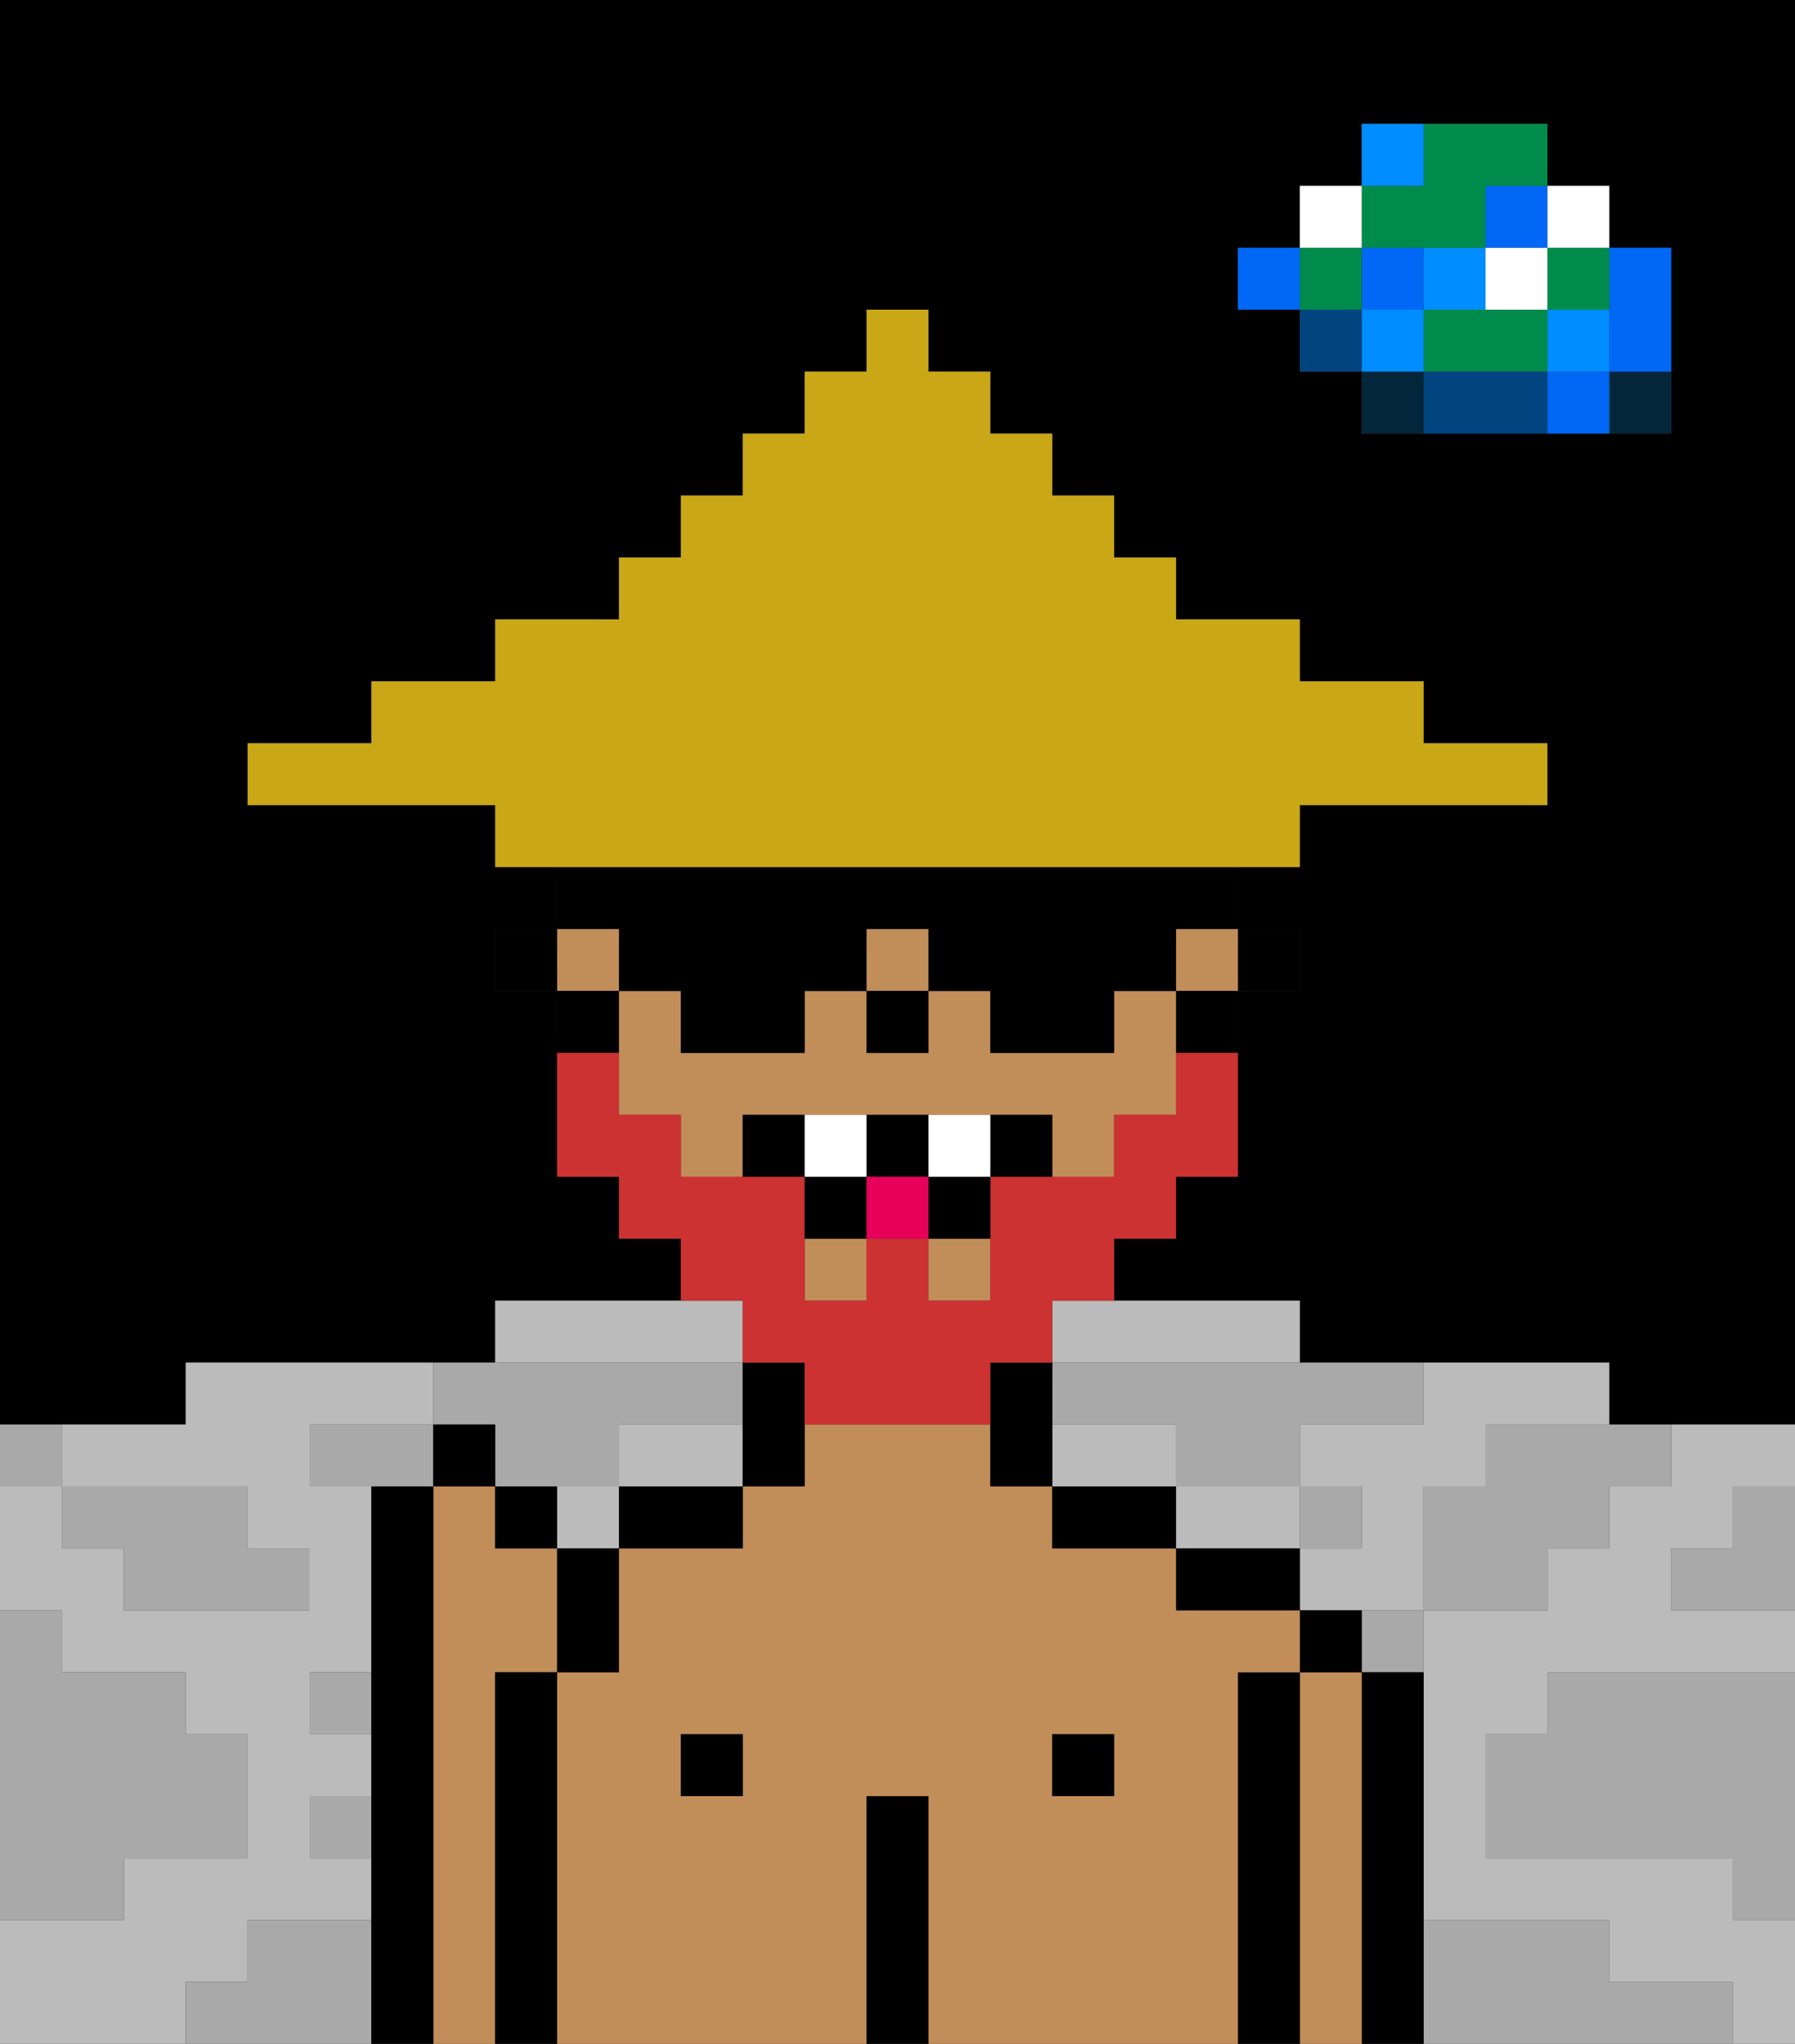 <svg xmlns="http://www.w3.org/2000/svg" viewBox="0 0 29 33"><rect x="0" y="0" width="29" height="33" fill="#333333" stroke="none"/><defs><style>polygon,rect,path{shape-rendering:crispedges;}polygon,rect,path{shape-rendering:crispedges;}.kb228-1{fill:#a9a9a9;}.kb228-2{fill:#bbbbbb;}.kb228-3{fill:#04263a;}.kb228-4{fill:#0068f5;}.kb228-5{fill:#008dff;}.kb228-6{fill:#008b4c;}.kb228-7{fill:#ffffff;}.kb228-8{fill:#004480;}.kb228-9{fill:#c18d59;}.kb228-10{fill:#000000;}.kb228-11{fill:#cc3232;}.kb228-12{fill:#e70059;}.kb228-13{fill:#c9a717;}</style></defs><polygon class="kb228-1" points="28 25 27 25 27 26 28 26 29 26 29 25 29 24 28 24 28 25"/><path class="kb228-10" d="M27,0H0V23H3V22H8V21h3V20H10V19H9V16H8V15H9V14H8V13H4V12H6V11H8V10h2V9h1V8h1V7h1V6h1V5h1V6h1V7h1V8h1V9h1v1h2v1h2v1h2v1H21v1H20v1h1v1H20v3H19v1H18v1h3v1h5v1h3V0H27Zm0,5V7H22V6H21V5H20V4h1V3h1V2h3V3h1V4h1Z"/><polygon class="kb228-1" points="27 32 26 32 26 31 25 31 24 31 23 31 23 32 23 33 24 33 25 33 26 33 27 33 28 33 28 32 27 32"/><polygon class="kb228-1" points="27 27 26 27 25 27 25 28 24 28 24 29 24 30 25 30 26 30 27 30 28 30 28 31 29 31 29 30 29 29 29 28 29 27 28 27 27 27"/><polygon class="kb228-2" points="4 32 4 31 5 31 6 31 6 30 5 30 5 29 6 29 6 28 5 28 5 27 6 27 6 26 6 25 6 24 5 24 5 23 6 23 7 23 7 22 6 22 5 22 4 22 3 22 3 23 2 23 1 23 1 24 2 24 3 24 4 24 4 25 5 25 5 26 4 26 3 26 2 26 2 25 1 25 1 24 0 24 0 25 0 26 1 26 1 27 2 27 3 27 3 28 4 28 4 29 4 30 3 30 2 30 2 31 1 31 0 31 0 32 0 33 1 33 2 33 3 33 3 32 4 32"/><polygon class="kb228-2" points="27 23 27 24 26 24 26 25 25 25 25 26 24 26 23 26 23 27 23 28 23 29 23 30 23 31 24 31 25 31 26 31 26 32 27 32 28 32 28 33 29 33 29 32 29 31 28 31 28 30 27 30 26 30 25 30 24 30 24 29 24 28 25 28 25 27 26 27 27 27 28 27 29 27 29 26 28 26 27 26 27 25 28 25 28 24 29 24 29 23 28 23 27 23"/><polygon class="kb228-2" points="17 22 18 22 19 22 20 22 21 22 21 21 20 21 19 21 18 21 17 21 17 22"/><polygon class="kb228-2" points="10 22 11 22 12 22 12 21 11 21 10 21 9 21 8 21 8 22 9 22 10 22"/><polygon class="kb228-2" points="22 23 21 23 21 24 22 24 22 25 21 25 21 26 22 26 23 26 23 25 23 24 24 24 24 23 25 23 26 23 26 22 25 22 24 22 23 22 23 23 22 23"/><polygon class="kb228-2" points="19 24 19 23 18 23 17 23 17 24 18 24 19 24"/><rect class="kb228-2" x="9" y="24" width="1" height="1"/><polygon class="kb228-2" points="21 25 21 24 20 24 19 24 19 25 20 25 21 25"/><polygon class="kb228-2" points="11 23 10 23 10 24 11 24 12 24 12 23 11 23"/><rect class="kb228-3" x="26" y="6" width="1" height="1"/><polygon class="kb228-4" points="26 5 26 6 27 6 27 5 27 4 26 4 26 5"/><rect class="kb228-4" x="25" y="6" width="1" height="1"/><rect class="kb228-5" x="25" y="5" width="1" height="1"/><rect class="kb228-6" x="25" y="4" width="1" height="1"/><rect class="kb228-7" x="25" y="3" width="1" height="1"/><polygon class="kb228-1" points="24 23 24 24 23 24 23 25 23 26 24 26 25 26 25 25 26 25 26 24 27 24 27 23 26 23 25 23 24 23"/><polygon class="kb228-6" points="24 5 23 5 23 6 24 6 25 6 25 5 24 5"/><rect class="kb228-7" x="24" y="4" width="1" height="1"/><rect class="kb228-4" x="24" y="3" width="1" height="1"/><polygon class="kb228-8" points="24 6 23 6 23 7 24 7 25 7 25 6 24 6"/><rect class="kb228-5" x="23" y="4" width="1" height="1"/><rect class="kb228-1" x="22" y="26" width="1" height="1"/><rect class="kb228-3" x="22" y="6" width="1" height="1"/><rect class="kb228-5" x="22" y="5" width="1" height="1"/><rect class="kb228-4" x="22" y="4" width="1" height="1"/><polygon class="kb228-6" points="23 4 24 4 24 3 25 3 25 2 24 2 23 2 23 3 22 3 22 4 23 4"/><rect class="kb228-5" x="22" y="2" width="1" height="1"/><rect class="kb228-1" x="21" y="24" width="1" height="1"/><rect class="kb228-8" x="21" y="5" width="1" height="1"/><rect class="kb228-6" x="21" y="4" width="1" height="1"/><rect class="kb228-7" x="21" y="3" width="1" height="1"/><rect class="kb228-4" x="20" y="4" width="1" height="1"/><polygon class="kb228-1" points="19 22 18 22 17 22 17 23 18 23 19 23 19 24 20 24 21 24 21 23 22 23 23 23 23 22 22 22 21 22 20 22 19 22"/><rect class="kb228-1" x="5" y="27" width="1" height="1"/><polygon class="kb228-1" points="6 23 5 23 5 24 6 24 7 24 7 23 6 23"/><polygon class="kb228-1" points="8 23 8 24 9 24 10 24 10 23 11 23 12 23 12 22 11 22 10 22 9 22 8 22 7 22 7 23 8 23"/><polygon class="kb228-1" points="6 31 5 31 4 31 4 32 3 32 3 33 4 33 5 33 6 33 6 32 6 31"/><rect class="kb228-1" x="5" y="29" width="1" height="1"/><polygon class="kb228-1" points="2 31 2 30 3 30 4 30 4 29 4 28 3 28 3 27 2 27 1 27 1 26 0 26 0 27 0 28 0 29 0 30 0 31 1 31 2 31"/><polygon class="kb228-1" points="2 25 2 26 3 26 4 26 5 26 5 25 4 25 4 24 3 24 2 24 1 24 1 25 2 25"/><rect class="kb228-1" y="23" width="1" height="1"/><polygon class="kb228-9" points="8 31 8 30 8 29 8 28 8 27 9 27 9 26 9 25 8 25 8 24 7 24 7 25 7 26 7 27 7 28 7 29 7 30 7 31 7 32 7 33 8 33 8 32 8 31"/><polygon class="kb228-10" points="7 31 7 30 7 29 7 28 7 27 7 26 7 25 7 24 6 24 6 25 6 26 6 27 6 28 6 29 6 30 6 31 6 32 6 33 7 33 7 32 7 31"/><polygon class="kb228-10" points="23 31 23 30 23 29 23 28 23 27 22 27 22 28 22 29 22 30 22 31 22 32 22 33 23 33 23 32 23 31"/><polygon class="kb228-9" points="22 31 22 30 22 29 22 28 22 27 21 27 21 28 21 29 21 30 21 31 21 32 21 33 22 33 22 32 22 31"/><rect class="kb228-10" x="21" y="26" width="1" height="1"/><polygon class="kb228-10" points="21 31 21 30 21 29 21 28 21 27 20 27 20 28 20 29 20 30 20 31 20 32 20 33 21 33 21 32 21 31"/><path class="kb228-9" d="M20,31V27h1V26H19V25H17V24H16V23H13v1H12v1H10v2H9v6h5V29h1v4h5V31Zm-8-3v1H11V28Zm6,1H17V28h1Z"/><polygon class="kb228-10" points="20 25 19 25 19 26 20 26 21 26 21 25 20 25"/><rect class="kb228-10" x="17" y="28" width="1" height="1"/><polygon class="kb228-10" points="18 24 17 24 17 25 18 25 19 25 19 24 18 24"/><polygon class="kb228-10" points="15 31 15 30 15 29 14 29 14 30 14 31 14 32 14 33 15 33 15 32 15 31"/><polygon class="kb228-10" points="12 22 12 23 12 24 13 24 13 23 13 22 12 22"/><rect class="kb228-10" x="11" y="28" width="1" height="1"/><polygon class="kb228-10" points="10 24 10 25 11 25 12 25 12 24 11 24 10 24"/><polygon class="kb228-10" points="9 31 9 30 9 29 9 28 9 27 8 27 8 28 8 29 8 30 8 31 8 32 8 33 9 33 9 32 9 31"/><rect class="kb228-10" x="20" y="15" width="1" height="1"/><rect class="kb228-9" x="9" y="15" width="1" height="1"/><rect class="kb228-9" x="14" y="15" width="1" height="1"/><rect class="kb228-9" x="13" y="20" width="1" height="1"/><polygon class="kb228-9" points="18 16 18 17 17 17 16 17 16 16 15 16 15 17 14 17 14 16 13 16 13 17 12 17 11 17 11 16 10 16 10 17 10 18 11 18 11 19 12 19 12 18 13 18 14 18 15 18 16 18 17 18 17 19 18 19 18 18 19 18 19 17 19 16 18 16"/><rect class="kb228-9" x="19" y="15" width="1" height="1"/><rect class="kb228-9" x="15" y="20" width="1" height="1"/><rect class="kb228-10" x="19" y="16" width="1" height="1"/><polygon class="kb228-10" points="17 22 16 22 16 23 16 24 17 24 17 23 17 22"/><rect class="kb228-10" x="9" y="16" width="1" height="1"/><rect class="kb228-10" x="8" y="15" width="1" height="1"/><rect class="kb228-10" x="14" y="16" width="1" height="1"/><polygon class="kb228-11" points="12 22 13 22 13 23 14 23 15 23 16 23 16 22 17 22 17 21 18 21 18 20 19 20 19 19 20 19 20 18 20 17 19 17 19 18 18 18 18 19 17 19 16 19 16 20 16 21 15 21 15 20 14 20 14 21 13 21 13 20 13 19 12 19 11 19 11 18 10 18 10 17 9 17 9 18 9 19 10 19 10 20 11 20 11 21 12 21 12 22"/><rect class="kb228-10" x="12" y="18" width="1" height="1"/><rect class="kb228-10" x="16" y="18" width="1" height="1"/><rect class="kb228-10" x="15" y="19" width="1" height="1"/><rect class="kb228-10" x="14" y="18" width="1" height="1"/><rect class="kb228-10" x="13" y="19" width="1" height="1"/><rect class="kb228-7" x="13" y="18" width="1" height="1"/><rect class="kb228-7" x="15" y="18" width="1" height="1"/><rect class="kb228-12" x="14" y="19" width="1" height="1"/><polygon class="kb228-10" points="9 26 9 27 10 27 10 26 10 25 9 25 9 26"/><rect class="kb228-10" x="8" y="24" width="1" height="1"/><rect class="kb228-10" x="7" y="23" width="1" height="1"/><polygon class="kb228-10" points="10 16 11 16 11 17 12 17 13 17 13 16 14 16 14 15 15 15 15 16 16 16 16 17 17 17 18 17 18 16 19 16 19 15 20 15 20 14 19 14 18 14 17 14 16 14 15 14 14 14 13 14 12 14 11 14 10 14 9 14 9 15 10 15 10 16"/><polygon class="kb228-13" points="11 14 12 14 13 14 14 14 15 14 16 14 17 14 18 14 19 14 20 14 21 14 21 13 22 13 23 13 24 13 25 13 25 12 24 12 23 12 23 11 22 11 21 11 21 10 20 10 19 10 19 9 18 9 18 8 17 8 17 7 16 7 16 6 15 6 15 5 14 5 14 6 13 6 13 7 12 7 12 8 11 8 11 9 10 9 10 10 9 10 8 10 8 11 7 11 6 11 6 12 5 12 4 12 4 13 5 13 6 13 7 13 8 13 8 14 9 14 10 14 11 14"/></svg>